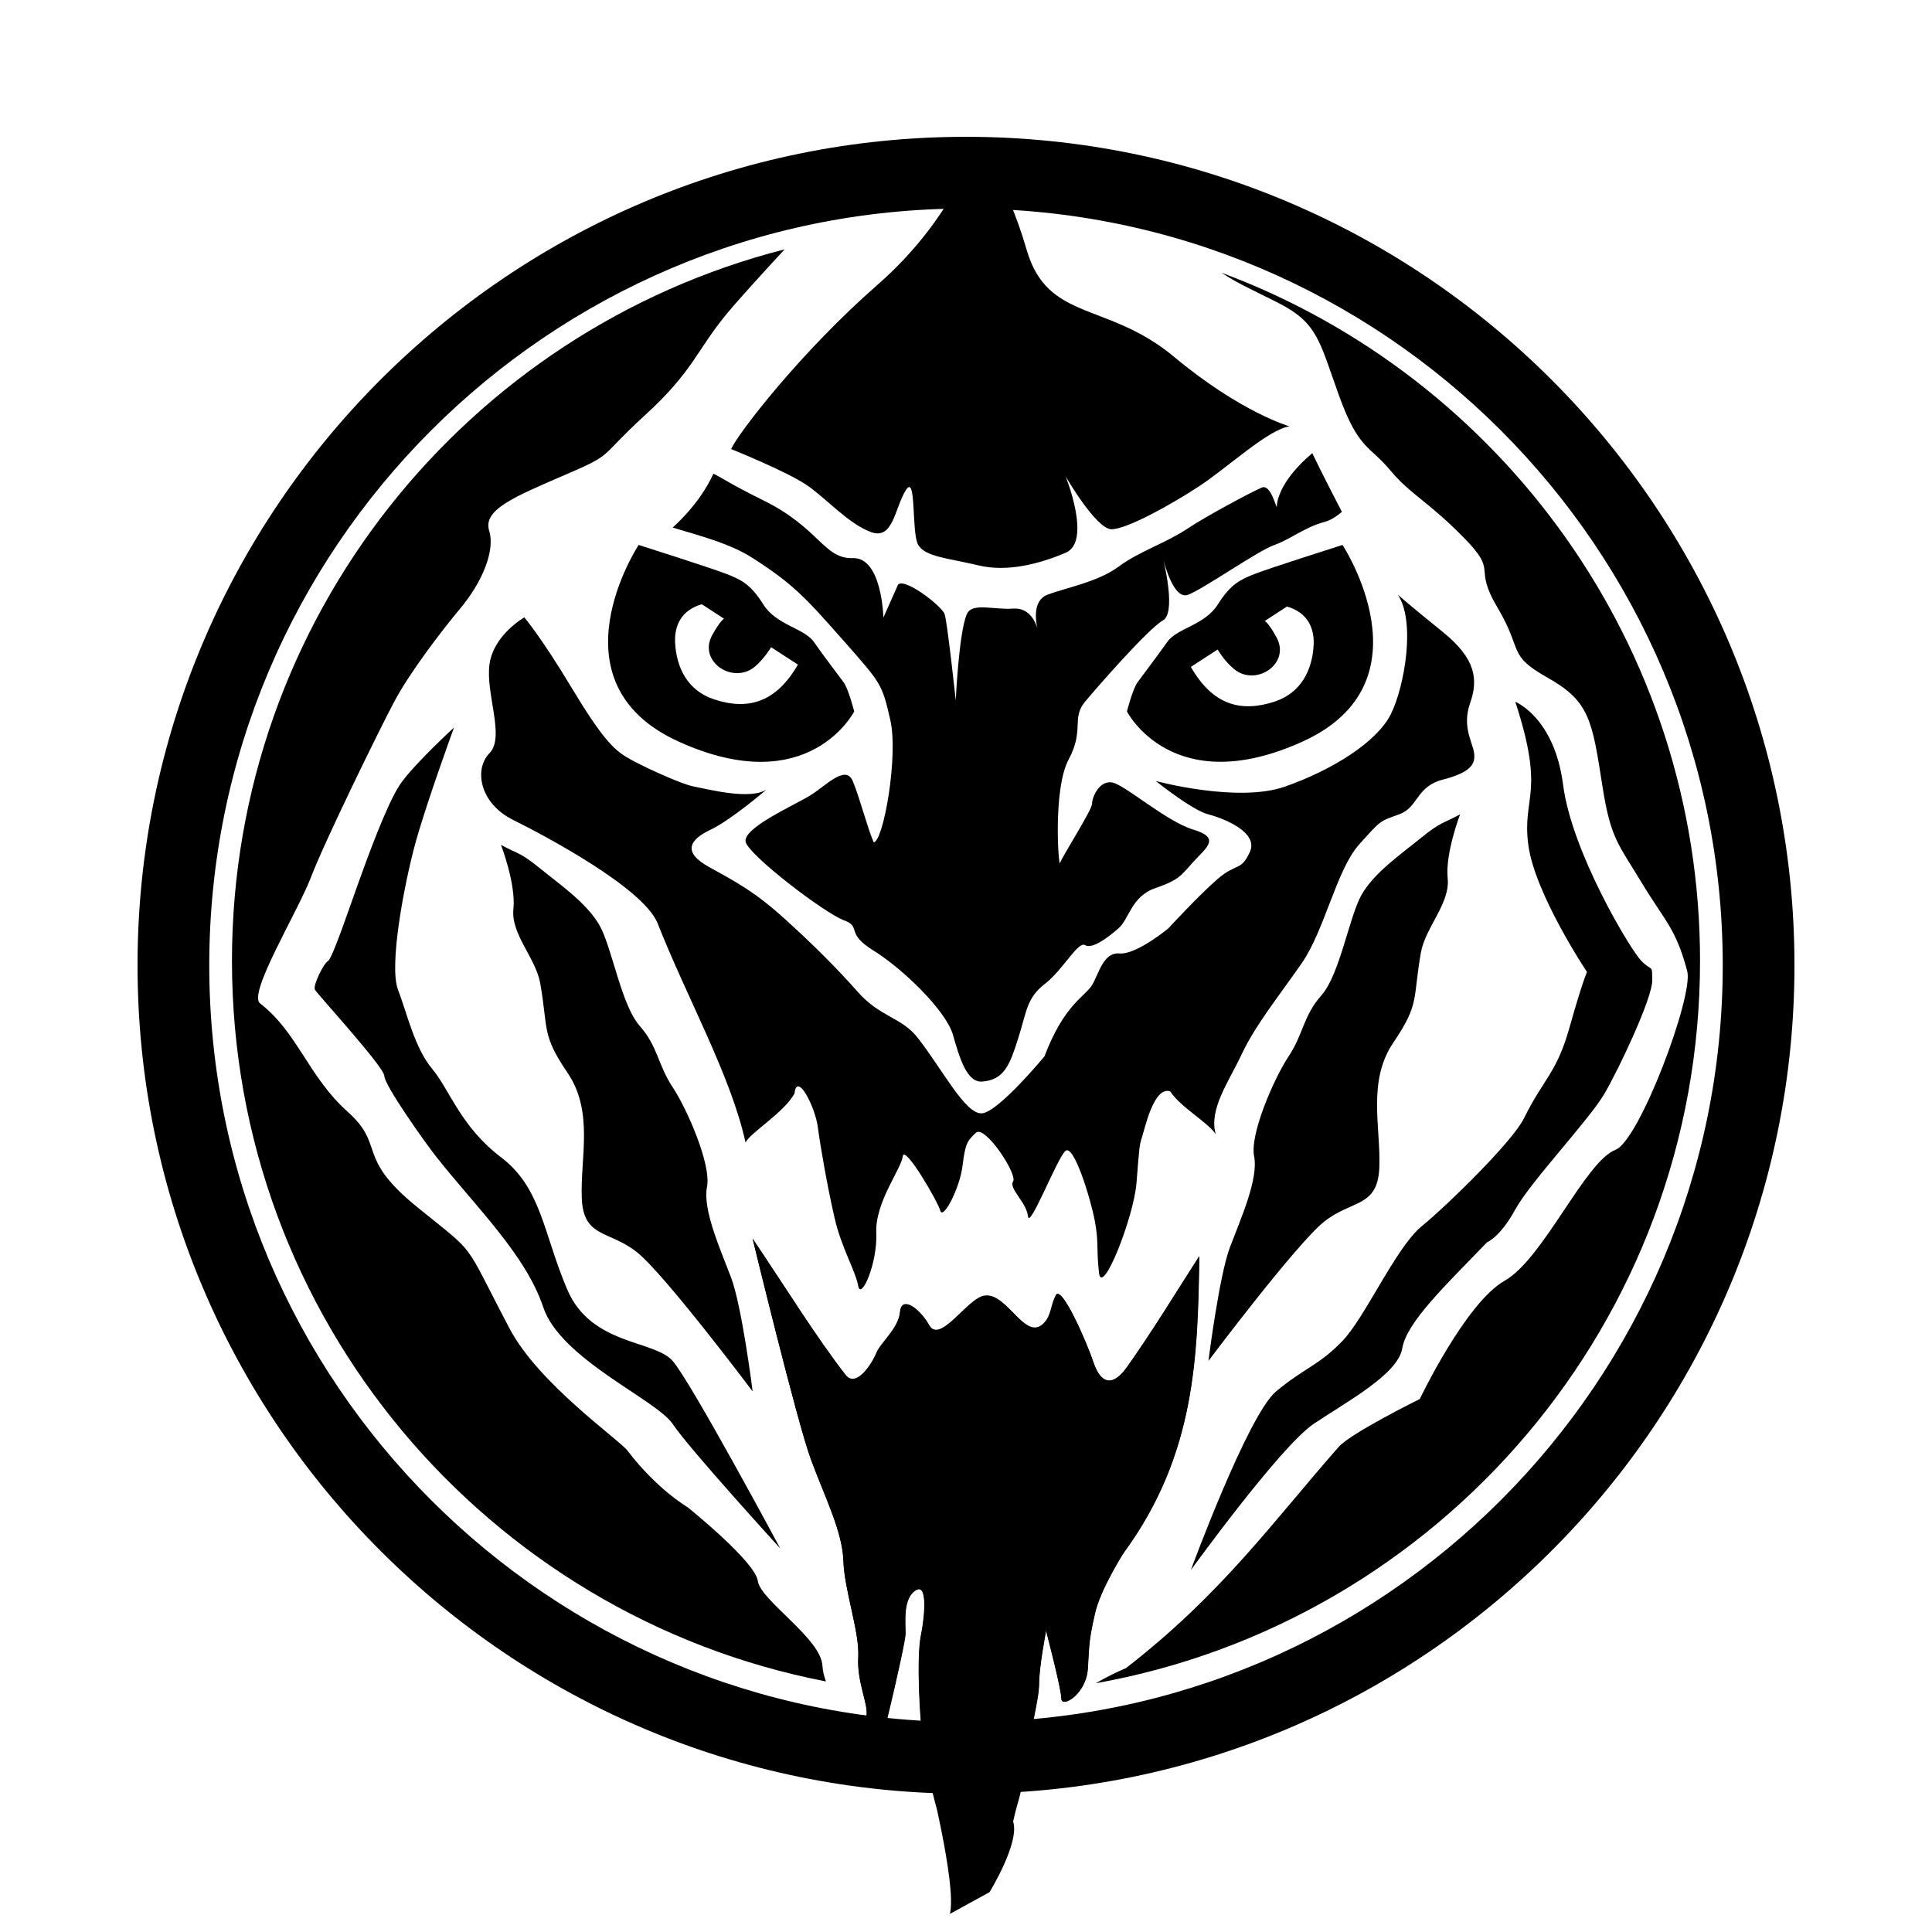 <?xml version="1.0" encoding="utf-8"?>
<!-- Generator: Adobe Illustrator 25.2.0, SVG Export Plug-In . SVG Version: 6.00 Build 0)  -->
<svg version="1.1" id="_x31_4_Goblin" xmlns="http://www.w3.org/2000/svg" xmlns:xlink="http://www.w3.org/1999/xlink" x="0px"
	 y="0px" viewBox="0 0 160 160" style="enable-background:new 0 0 160 160;" xml:space="preserve">
<path d="M80,148.55c-37.83,0-68.61-30.78-68.61-68.61c0-37.83,30.78-68.61,68.61-68.61c37.83,0,68.61,30.78,68.61,68.61
	C148.61,117.77,117.83,148.55,80,148.55z M80,17.27c-34.56,0-62.67,28.11-62.67,62.67c0,34.56,28.11,62.67,62.67,62.67
	c34.56,0,62.67-28.11,62.67-62.67C142.67,45.38,114.56,17.27,80,17.27z"/>
<g id="XMLID_238_">
	<path id="XMLID_252_" d="M93.35,113.18c2.1-2.96,3.99-6.08,5.96-9.15c-0.14,8.19-0.27,16.38-6.25,24.54c0,0-1.94,3.01-2.4,5.08
		s-0.46,2.3-0.58,4.49s-2.19,3.34-2.19,2.53c0-0.81-1.27-5.64-1.27-5.64s-0.58,2.99-0.58,4.38c0,1.38-0.81,4.15-1.15,6.79
		c-0.35,2.65-1.61,2.88-1,4.61c0.62,1.73-1.94,5.89-1.94,5.89l-3.28,1.8c0.58-2.53-1.84-11.73-2.19-13.91s-0.58-7.37-0.23-9.1
		c0.35-1.73,0.58-4.49-0.46-3.8c-1.04,0.69-0.81,2.65-0.81,3.57c0,0.92-2.65,11.98-2.76,11.63c-0.12-0.35-0.58-3.8-0.46-4.84
		s-0.81-2.76-0.69-4.84c0.12-2.07-1.15-5.53-1.23-7.95c-0.07-2.42-1.54-5.3-2.69-8.41c-1.15-3.11-4.83-18.29-4.83-18.29
		c3.04,4.53,5.19,8.04,7.69,11.28c0.89,1.16,2.21-0.93,2.56-1.8c0.35-0.87,1.84-2.02,1.96-3.4c0.12-1.38,1.61-0.32,2.42,1.1
		c0.81,1.43,2.73-1.53,4.13-2.29c2.1-1.15,3.73,3.9,5.39,2.09c0.61-0.67,0.5-1.36,0.96-2.28c0.46-0.92,2.53,3.8,3.11,5.53
		S92.09,114.97,93.35,113.18z"/>
	<path id="XMLID_251_" d="M44.74,81.43c0.68,3.89,0.09,4.21,2.27,7.43s1.04,7.03,1.17,10.36s2.28,2.65,4.58,4.49
		c2.3,1.84,9.57,11.52,9.57,11.52s-0.88-7.05-1.79-9.44c-0.91-2.39-2.36-5.64-1.99-7.49c0.37-1.84-1.64-6.45-2.86-8.29
		c-1.22-1.84-1.2-3.34-2.72-5.06c-1.52-1.72-2.28-6.46-3.31-8.3c-1.04-1.84-3.22-3.34-4.92-4.72s-1.76-1.15-3.25-1.96
		c0,0,1.24,3.22,1.03,5.3C42.29,77.35,44.37,79.34,44.74,81.43z"/>
	<path id="XMLID_250_" d="M117.67,78.9c-0.68,3.89-0.09,4.21-2.27,7.43c-2.19,3.22-1.04,7.03-1.17,10.36
		c-0.14,3.34-2.28,2.65-4.58,4.49c-2.3,1.84-9.57,11.52-9.57,11.52s0.88-7.05,1.79-9.44s2.36-5.64,1.99-7.49
		c-0.37-1.84,1.64-6.45,2.86-8.29c1.22-1.84,1.2-3.34,2.72-5.06c1.52-1.72,2.28-6.46,3.31-8.3c1.04-1.84,3.22-3.34,4.92-4.72
		c1.7-1.38,1.76-1.15,3.25-1.96c0,0-1.24,3.22-1.03,5.3C120.11,74.81,118.04,76.8,117.67,78.9z"/>
	<path id="XMLID_249_" d="M100.68,93.93c-0.66-1-2.9-2.22-3.77-3.55c-1.36-0.44-2.1,3.09-2.33,3.78c-0.23,0.69-0.23,0.92-0.46,3.8
		c-0.23,2.88-2.88,9.56-3.11,7.42c-0.23-2.14,0-2.47-0.35-4.31c-0.35-1.84-1.73-6.33-2.42-5.76c-0.69,0.58-2.99,6.56-3.11,5.41
		c-0.12-1.15-1.61-2.3-1.23-2.88c0.39-0.58-2.34-4.72-3.08-4.03c-0.74,0.69-0.88,0.92-1.11,2.76c-0.23,1.84-1.61,4.49-1.84,3.69
		c-0.23-0.81-2.99-5.53-3.11-4.49s-2.3,3.8-2.19,6.33s-1.27,5.64-1.5,4.38s-1.38-3.11-1.96-5.64c-0.58-2.53-1.15-5.76-1.38-7.49
		s-1.73-4.61-1.93-2.81c-0.77,1.52-3.64,3.25-4.06,4.07c-1.21-5.53-4.87-12.01-7.3-18.2c-1.26-2.91-9.17-7.13-11.95-8.51
		c-2.78-1.38-3.25-4.2-1.95-5.53c1.31-1.33-0.35-4.95,0-7.38c0.35-2.43,2.88-3.86,2.88-3.86s1.39,1.61,3.92,5.83
		c2.53,4.21,3.5,5.08,4.46,5.69s4.54,2.28,5.68,2.49c1.14,0.21,4.67,1.15,6.02,0.23c0,0-2.94,2.53-4.65,3.34
		c-1.71,0.81-2.41,1.84-0.1,3.11s3.8,2.07,6.22,4.26c2.42,2.19,4.26,4.03,6.1,6.1c1.84,2.07,3.61,2.06,4.95,3.79
		c2.07,2.66,3.94,6.35,5.31,6.23c1.37-0.12,5.17-4.72,5.17-4.72c1.61-4.26,3.34-4.95,3.92-5.87c0.58-0.92,0.92-2.77,2.3-2.65
		c1.38,0.12,4.03-2.07,4.03-2.07s2.65-2.88,4.15-4.15s1.88-0.58,2.61-2.19s-2.1-2.76-3.45-3.11c-1.35-0.35-4.34-2.76-4.34-2.76
		s6.79,1.84,10.71,0.46c3.92-1.38,7.6-3.69,8.75-5.99c1.15-2.3,2.07-7.71,0.58-9.9c0,0,1.04,0.92,3.74,3.1
		c2.71,2.19,2.94,3.92,2.25,5.87c-0.69,1.96,0.2,3.22,0.33,4.15s-0.33,1.61-2.58,2.19c-2.25,0.58-2.02,2.3-3.63,2.88
		c-1.61,0.58-1.5,0.46-3.34,2.53c-1.84,2.07-2.84,7.08-4.72,9.79c-1.88,2.71-3.8,5.07-4.95,7.49
		C101.72,89.67,100.1,91.86,100.68,93.93z"/>
	<path id="XMLID_243_" d="M60.55,37.19c0,0,4.78,1.92,6.39,3.07c1.61,1.15,3.34,3.11,5.18,3.8s1.96-1.92,2.88-3.44
		c0.92-1.52,0.46,3.49,1.04,4.5c0.58,1.01,2.58,1.12,4.98,1.7c2.4,0.58,5.04-0.12,7.23-1.04c2.19-0.92,0-6.33,0-6.33
		s2.53,4.38,3.8,4.38s4.99-2.07,7.27-3.57c2.29-1.5,5.74-4.72,7.47-4.95c0,0-4.03-1.15-9.56-5.76c-5.53-4.61-10.48-2.88-12.21-8.87
		c-1.73-5.99-4.19-8.87-4.19-8.87s-1.68,6.1-8.13,11.75C66.24,29.21,61.07,35.97,60.55,37.19z"/>
	<path id="XMLID_242_" d="M105.75,41.89c0,0.56-0.44-1.86-1.26-1.51c-0.82,0.35-4.5,2.3-6.23,3.45c-1.73,1.15-3.92,1.83-5.64,3.11
		c-1.73,1.27-4.38,1.74-5.87,2.31c-1.29,0.49-0.95,2.3-0.84,2.79c0.02,0.08,0.03,0.12,0.03,0.12s-0.01-0.05-0.03-0.12
		c-0.12-0.41-0.6-1.74-2-1.64c-1.65,0.12-3.41-0.53-3.84,0.46c-0.66,1.5-0.92,7.14-0.92,7.14s-0.69-6.45-0.92-7.14
		c-0.23-0.7-3.69-3.34-3.92-2.3l-1.15,2.58c0,0-0.12-5-2.53-4.92s-2.76-2.49-7.41-4.78c-2.89-1.43-3.28-1.8-4.14-2.21
		c-0.46,1.02-1.43,2.68-3.37,4.46c2.38,0.72,4.75,1.32,6.63,2.53c3.35,2.15,4.37,3.27,7.52,6.84c3.15,3.57,3.18,3.57,3.87,6.56
		s-0.58,10.13-1.38,10.13c-0.58-1.38-1.15-3.69-1.73-5.07c-0.58-1.38-2.19,0.35-3.45,1.15c-1.27,0.81-5.76,2.76-5.41,3.92
		c0.35,1.15,6.53,5.87,8.1,6.45c1.57,0.58,0.07,1.04,2.49,2.53c2.42,1.5,6,4.97,6.57,6.97c0.57,2.01,1.17,3.97,2.43,3.87
		c1.83-0.14,2.29-1.43,2.98-3.6s0.69-3.33,2.19-4.48c1.5-1.15,2.76-3.57,3.34-3.22c0.58,0.35,1.84-0.58,2.76-1.38
		c0.92-0.81,1.06-2.65,3.06-3.34c2-0.69,2.12-1.04,3.16-2.19c1.04-1.15,2.3-1.96,0-2.65c-2.3-0.69-5.76-3.8-6.79-3.92
		c-1.04-0.12-1.61,1.24-1.61,1.77c0,0.53-2.53,4.45-2.65,4.91s-0.61-6.11,0.71-8.57c1.32-2.47,0.21-3.4,1.36-4.79
		c1.15-1.38,5.3-6.1,6.45-6.73c1.06-0.59,0.17-4.47,0.02-5.08c-0.01-0.05-0.02-0.09-0.02-0.09s0.01,0.03,0.02,0.09
		c0.13,0.51,0.9,3.38,2.05,2.96c1.27-0.47,5.76-3.63,7.14-4.12c1.38-0.49,2.53-1.48,4.15-1.91c0.56-0.15,1.02-0.47,1.46-0.84
		c-0.6-1.16-1.64-3.16-2.45-4.86C106.17,39.64,105.75,41.36,105.75,41.89z"/>
	<path d="M67.4,53.16c-0.81-1.15-3.11-1.38-4.19-3.11c-1.08-1.73-1.91-2.07-3.08-2.53c-1.17-0.46-7.24-2.39-7.24-2.39
		s-7.49,11.37,3.3,16.28s14.55-2.49,14.55-2.49s-0.46-1.84-0.88-2.42C69.44,55.93,68.2,54.31,67.4,53.16z M59.12,57.91
		c-2.2-0.73-3.1-2.64-3.21-4.67c-0.07-1.41,0.49-2.7,2.21-3.2l1.84,1.2c0,0-0.3,0.13-0.98,1.36c-1.2,2.19,1.73,4.11,3.52,2.62
		c0.8-0.67,1.36-1.62,1.36-1.62l2.22,1.44C64.26,58.19,61.94,58.85,59.12,57.91z"/>
	<path d="M111.18,45.13c0,0-6.08,1.93-7.24,2.39c-1.17,0.46-2,0.81-3.08,2.53c-1.08,1.73-3.38,1.96-4.19,3.11
		c-0.81,1.15-2.04,2.76-2.46,3.34c-0.42,0.58-0.88,2.42-0.88,2.42s3.76,7.39,14.55,2.49S111.18,45.13,111.18,45.13z M105.57,58.1
		c-2.82,0.93-5.14,0.28-6.95-2.87l2.22-1.44c0,0,0.55,0.96,1.36,1.62c1.79,1.49,4.71-0.43,3.52-2.62c-0.67-1.23-0.98-1.36-0.98-1.36
		l1.84-1.2c1.72,0.5,2.28,1.79,2.21,3.2C108.68,55.46,107.77,57.37,105.57,58.1z"/>
	<g>
		<path d="M62.76,130.93c-0.21-1.61-5.83-6.12-5.83-6.12s-2.5-1.44-4.97-4.68c-0.69-0.91-7.34-5.52-9.75-10.09
			c-4-7.58-2.54-5.91-7.68-10.09c-5.14-4.18-2.55-5.03-5.76-7.9c-3.21-2.87-4.15-6.58-7.23-8.95c-1.05-0.8,3.12-7.58,4.22-10.47
			c1.1-2.89,5.64-12.18,6.9-14.54c1.26-2.36,3.77-5.68,5.49-7.74c1.71-2.06,2.89-4.69,2.36-6.4s2-2.78,6.23-4.6
			c4.23-1.82,2.65-1.28,6.67-4.96c4.02-3.67,4.23-5.32,6.8-8.43c1.02-1.23,2.85-3.23,4.77-5.31C38.67,27.36,19.21,51.2,19.21,79.58
			c0,29.61,21.17,54.25,49.19,59.67c-0.16-0.45-0.27-0.89-0.29-1.3C68.01,135.7,62.98,132.54,62.76,130.93z"/>
		<path d="M101.17,22.59c1.18,0.79,2.1,1.2,4.55,2.42c3.43,1.71,3.53,3.21,5.16,7.72c1.62,4.51,2.55,4.17,4.24,6.2
			c1.69,2.03,3.13,2.57,6.1,5.59s0.67,2.23,2.82,5.84c2.14,3.61,0.74,3.86,4.17,5.79c3.43,1.93,3.65,3.52,4.5,8.98
			c0.68,4.34,1.31,4.75,3.24,7.96c1.93,3.21,2.83,3.75,3.78,7.34c0.54,2.04-3.96,14.03-5.94,14.79c-2.51,0.96-5.97,9.03-9.19,10.85
			s-7.02,9.79-7.02,9.79s-5.71,2.82-6.71,3.96c-5.44,6.18-9.69,12.19-17.63,18.33c0,0-1.14,0.46-2.49,1.25
			c28.44-5.08,50.04-29.92,50.04-59.82C140.79,53.46,124.3,31.19,101.17,22.59z"/>
	</g>
</g>
<path id="XMLID_237_" d="M83.91,150.82c0.39-1.79,0.65-1.96,1-4.61c0.35-2.65,1.15-5.41,1.15-6.79c0-1.38,0.58-4.38,0.58-4.38
	s1.27,4.84,1.27,5.64c0,0.81,2.07-0.35,2.19-2.53s0.12-2.42,0.58-4.49s2.4-5.08,2.4-5.08c5.98-8.16,6.11-16.35,6.25-24.54
	c-1.97,3.06-3.86,6.18-5.96,9.15c-1.27,1.79-2.23,1.36-2.81-0.36s-2.65-6.45-3.11-5.53c-0.46,0.92-0.35,1.61-0.96,2.28
	c-1.67,1.82-3.3-3.24-5.39-2.09c-1.4,0.77-3.32,3.72-4.13,2.29c-0.81-1.43-2.3-2.49-2.42-1.1c-0.12,1.38-1.61,2.53-1.96,3.4
	c-0.35,0.87-1.66,2.96-2.56,1.8c-2.5-3.24-4.64-6.74-7.69-11.28c0,0,3.68,15.18,4.83,18.29c1.15,3.11,2.62,5.99,2.69,8.41
	c0.07,2.42,1.34,5.87,1.23,7.95c-0.12,2.07,0.81,3.8,0.69,4.84s0.35,4.49,0.46,4.84c0.12,0.35,2.76-10.71,2.76-11.63
	c0-0.92-0.23-2.88,0.81-3.57c1.04-0.69,0.81,2.07,0.46,3.8c-0.35,1.73-0.1,6.91,0.23,9.1c1.27,8.3,3.03,9.27,4.49,10.59
	C82.45,156.51,82.91,155.43,83.91,150.82z"/>
<path id="XMLID_236_" d="M35.8,88.53c-1.46-1.74-2.08-4.58-2.84-6.57c-0.76-1.99,0.5-8.64,1.4-11.98s3.24-9.73,3.24-9.73
	s-3.42,3.13-4.5,4.76c-1.08,1.63-2.7,6.1-3.42,8.1s-2.16,6.29-2.52,6.48c-0.36,0.2-1.26,2.02-1.08,2.37s5.74,6.4,5.75,7.15
	c0.01,0.76,3.31,5.44,4.33,6.73c3.42,4.3,7.38,8.1,8.83,12.42c1.44,4.31,9.37,7.65,10.72,9.67c1.35,2.03,8.91,10.31,8.91,10.31
	s-7.38-13.77-8.91-15.53s-6.76-1.27-8.74-5.93c-1.98-4.66-2.13-8.4-5.48-10.94C38.14,93.29,37.24,90.25,35.8,88.53z"/>
<path id="XMLID_235_" d="M126.21,92.61c1.66-3.36,2.7-3.71,3.78-7.55c1.08-3.84,1.44-4.56,1.44-4.56s-4.32-6.46-4.86-10.52
	s1.44-4.16-1.08-11.86c0,0,3.24,1.29,3.96,6.88s5.58,13.66,6.48,14.58s0.9,0.2,0.9,1.64c0,1.44-2.7,7.2-3.96,9.36
	c-1.26,2.16-6.12,7.28-7.38,9.58c-1.26,2.31-2.34,2.72-2.34,2.72c-3.42,3.55-6.66,6.62-7.02,8.78c-0.36,2.16-4.59,4.41-7.34,6.26
	c-2.75,1.85-10.17,12.11-10.17,12.11s4.72-12.84,7.06-14.8c2.34-1.95,3.5-2.13,5.44-4.12c1.94-1.98,4.43-7.74,6.61-9.55
	C119.91,99.77,125.26,94.54,126.21,92.61z"/>
<g>
</g>
<g>
</g>
<g>
</g>
<g>
</g>
<g>
</g>
<g>
</g>
</svg>

